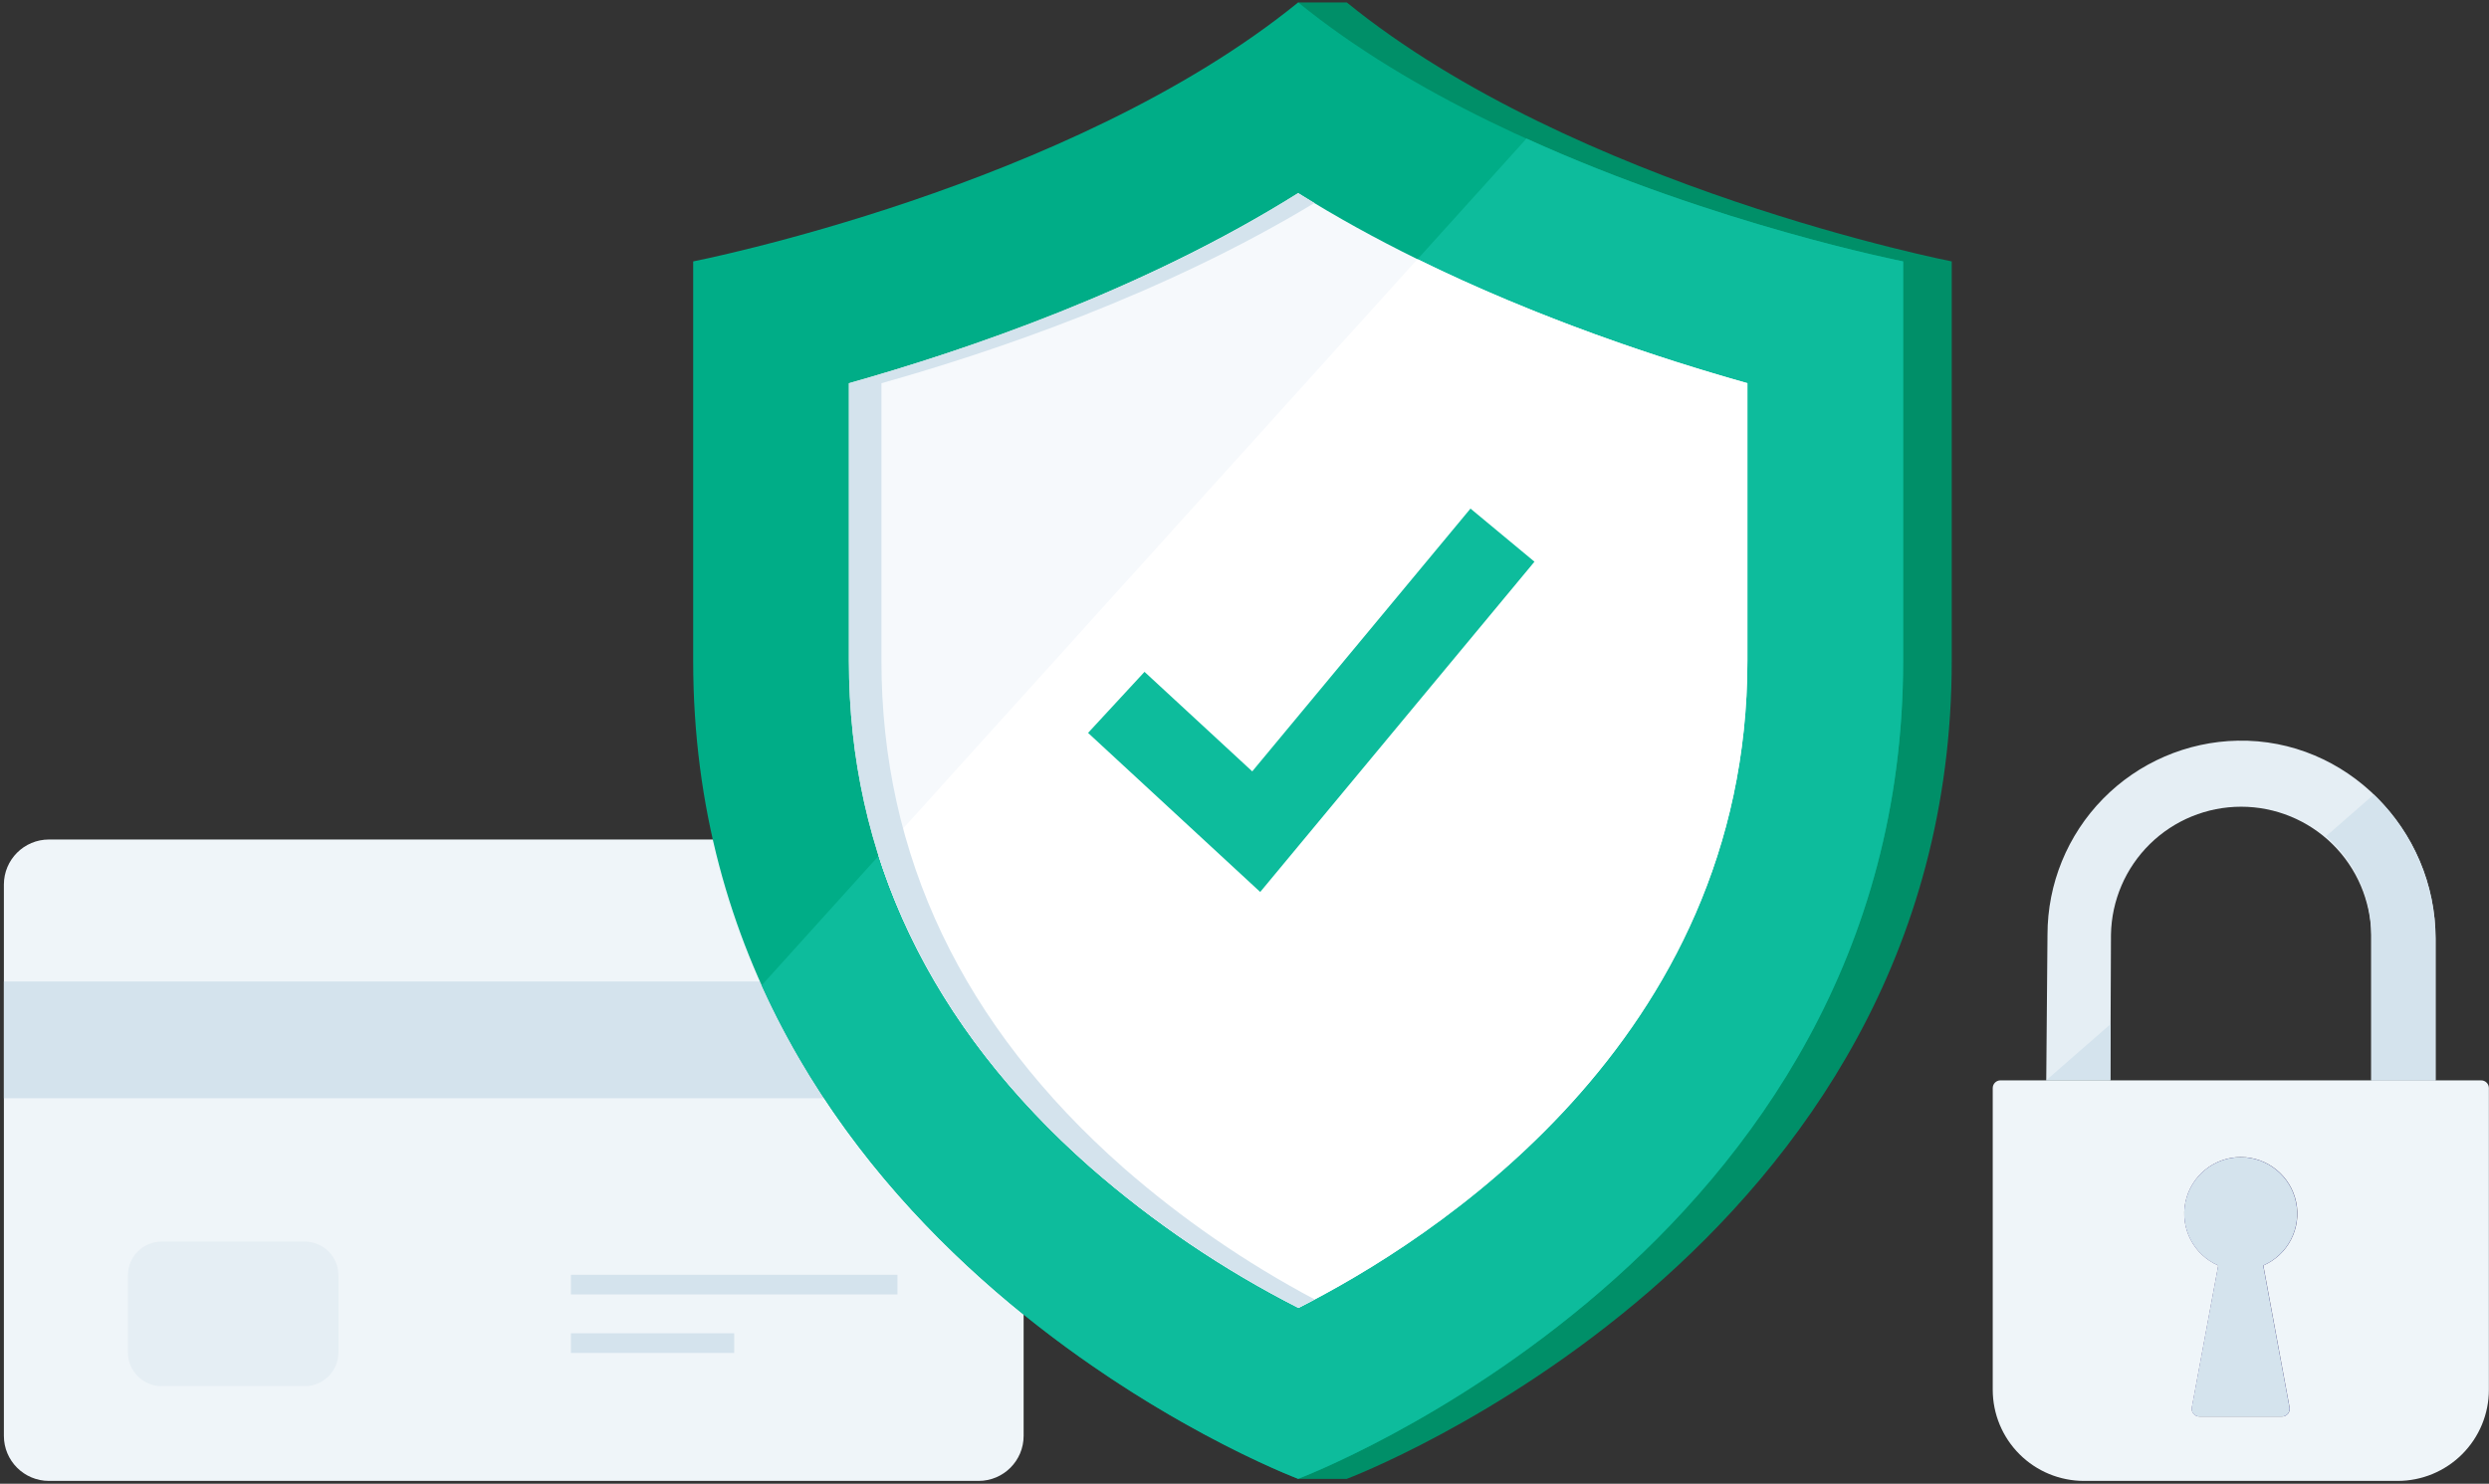 <svg width="431" height="257" viewBox="0 0 431 257" fill="none" xmlns="http://www.w3.org/2000/svg">
<rect x="0" y="0" width="431" height="257" fill="#333333" stroke="none"/>
<path d="M354.547 161.887C354.549 153.089 358 144.643 364.16 138.362C370.32 132.081 378.698 128.466 387.493 128.293C406.327 127.933 421.747 143.713 421.747 162.553V187.14H410.613V161.887C410.512 155.977 408.093 150.343 403.877 146.2C399.662 142.056 393.988 139.734 388.077 139.734C382.166 139.734 376.492 142.056 372.276 146.2C368.061 150.343 365.642 155.977 365.54 161.887V162L365.434 187.113H354.333L354.547 161.887Z" fill="#E5EEF4"/>
<path d="M384.106 219.2C382.043 218.304 380.351 216.724 379.317 214.726C378.282 212.728 377.967 210.435 378.425 208.232C378.882 206.03 380.085 204.052 381.83 202.632C383.576 201.213 385.757 200.438 388.006 200.438C390.256 200.438 392.437 201.213 394.182 202.632C395.928 204.052 397.13 206.03 397.588 208.232C398.046 210.435 397.731 212.728 396.696 214.726C395.661 216.724 393.97 218.304 391.906 219.2L396.46 243.787C396.495 243.981 396.487 244.18 396.436 244.371C396.386 244.562 396.293 244.738 396.165 244.889C396.038 245.04 395.878 245.16 395.699 245.241C395.519 245.323 395.324 245.363 395.126 245.36H380.86C380.662 245.363 380.467 245.323 380.287 245.241C380.108 245.16 379.948 245.04 379.821 244.889C379.693 244.738 379.601 244.562 379.55 244.371C379.499 244.18 379.491 243.981 379.526 243.787L384.106 219.2Z" fill="#030091"/>
<path d="M384.106 219.2C382.043 218.304 380.351 216.724 379.317 214.726C378.282 212.728 377.967 210.435 378.425 208.232C378.882 206.03 380.085 204.052 381.83 202.632C383.576 201.213 385.757 200.438 388.006 200.438C390.256 200.438 392.437 201.213 394.182 202.632C395.928 204.052 397.13 206.03 397.588 208.232C398.046 210.435 397.731 212.728 396.696 214.726C395.661 216.724 393.97 218.304 391.906 219.2L396.46 243.787C396.495 243.981 396.487 244.18 396.436 244.371C396.386 244.562 396.293 244.738 396.165 244.889C396.038 245.04 395.878 245.16 395.699 245.241C395.519 245.323 395.324 245.363 395.126 245.36H380.86C380.662 245.363 380.467 245.323 380.287 245.241C380.108 245.16 379.948 245.04 379.821 244.889C379.693 244.738 379.601 244.562 379.55 244.371C379.499 244.18 379.491 243.981 379.526 243.787L384.106 219.2Z" fill="#D4E3ED"/>
<path d="M345.066 188.467V240.713C345.066 244.904 346.731 248.923 349.694 251.886C352.657 254.849 356.676 256.513 360.866 256.513H415.18C419.37 256.513 423.389 254.849 426.352 251.886C429.315 248.923 430.98 244.904 430.98 240.713V188.467C430.98 188.113 430.839 187.774 430.589 187.524C430.339 187.274 430 187.133 429.646 187.133H346.393C346.041 187.135 345.703 187.276 345.455 187.526C345.206 187.776 345.066 188.114 345.066 188.467ZM384.12 219.2C382.055 218.303 380.363 216.721 379.327 214.722C378.292 212.724 377.977 210.429 378.435 208.225C378.893 206.021 380.097 204.042 381.843 202.621C383.589 201.2 385.772 200.425 388.023 200.425C390.274 200.425 392.457 201.2 394.203 202.621C395.95 204.042 397.153 206.021 397.611 208.225C398.07 210.429 397.754 212.724 396.719 214.722C395.684 216.721 393.991 218.303 391.926 219.2L396.473 243.787C396.509 243.981 396.501 244.18 396.45 244.371C396.399 244.561 396.306 244.738 396.179 244.889C396.051 245.039 395.892 245.16 395.712 245.241C395.532 245.323 395.337 245.363 395.14 245.36H380.88C380.682 245.363 380.487 245.323 380.307 245.241C380.128 245.16 379.968 245.039 379.841 244.889C379.713 244.738 379.621 244.561 379.57 244.371C379.519 244.18 379.511 243.981 379.546 243.787L384.12 219.2Z" fill="#EFF5F9"/>
<path d="M354.3 187.14H365.433L365.473 177.394L354.3 187.14Z" fill="#D4E3ED"/>
<path d="M411.04 137.633L402.78 144.847C405.236 146.955 407.208 149.569 408.56 152.51C409.912 155.451 410.613 158.65 410.614 161.887V187.14H421.747V162.553C421.736 157.892 420.782 153.281 418.942 148.998C417.102 144.716 414.414 140.85 411.04 137.633Z" fill="#D4E3ED"/>
<path d="M169.453 145.413H8.473C4.166 145.413 0.673 148.906 0.673 153.213V248.713C0.673 253.021 4.166 256.513 8.473 256.513H169.453C173.761 256.513 177.253 253.021 177.253 248.713V153.213C177.253 148.906 173.761 145.413 169.453 145.413Z" fill="#EFF5F9"/>
<path d="M177.253 170.007H0.673V190.233H177.253V170.007Z" fill="#D4E3ED"/>
<path d="M52.753 215.053H28C24.771 215.053 22.153 217.671 22.153 220.9V234.254C22.153 237.483 24.771 240.1 28 240.1H52.753C55.982 240.1 58.6 237.483 58.6 234.254V220.9C58.6 217.671 55.982 215.053 52.753 215.053Z" fill="#E5EEF4"/>
<path d="M155.407 220.807H98.86V224.214H155.407V220.807Z" fill="#D4E3ED"/>
<path d="M127.133 230.94H98.86V234.347H127.133V230.94Z" fill="#D4E3ED"/>
<path d="M233.207 0.42H224.793L225.973 5.893C186.307 33.94 128.447 45.28 128.447 45.28V114.474C128.447 202.42 205.907 243.88 227.613 253.773L224.793 256.16H233.207C233.207 256.16 337.967 216.747 337.967 114.474V45.28C337.967 45.28 272.62 32.474 233.207 0.42Z" fill="#008F68"/>
<path d="M224.793 0.42C185.373 32.474 120.033 45.28 120.033 45.28V114.474C120.033 216.747 224.793 256.16 224.793 256.16C224.793 256.16 329.553 216.747 329.553 114.474V45.28C329.553 45.28 264.207 32.474 224.793 0.42Z" fill="#00AD87"/>
<path d="M131.9 170.667C159.327 231.507 224.793 256.133 224.793 256.133C224.793 256.133 329.553 216.72 329.553 114.447V45.28C329.553 45.28 297.213 38.94 264.333 24L131.9 170.667Z" fill="#0DBC9C"/>
<path d="M224.847 226.547C211.885 219.958 199.793 211.784 188.847 202.213C161.08 177.72 147 148.2 147 114.473V66.38C167.24 60.687 198.127 50.173 224.793 33.447C251.46 50.173 282.347 60.687 302.587 66.38V114.473C302.587 180.46 247.5 215.1 224.847 226.547Z" fill="#F6F9FC"/>
<path d="M188.84 202.2C199.786 211.771 211.879 219.944 224.84 226.533C247.507 215.087 302.58 180.453 302.58 114.467V66.367C287.427 62.107 266.3 55.14 245.453 44.887L152.12 148.22C158.52 168.207 170.78 186.267 188.84 202.2Z" fill="white"/>
<path d="M194.473 202.213C166.707 177.72 152.633 148.213 152.633 114.473V66.38C172.167 60.887 201.607 50.88 227.607 35.16C226.667 34.593 225.72 34.033 224.793 33.447C198.127 50.173 167.24 60.687 147 66.38V114.473C147 148.2 161.08 177.72 188.84 202.213C199.786 211.784 211.879 219.958 224.84 226.547C225.727 226.1 226.68 225.6 227.667 225.08C215.756 218.765 204.618 211.092 194.473 202.213Z" fill="#D4E3ED"/>
<path d="M218.22 154.5L188.413 126.947L198.186 116.373L216.84 133.613L254.633 88.093L265.713 97.293L218.22 154.5Z" fill="#0DBC9C"/>
</svg>
